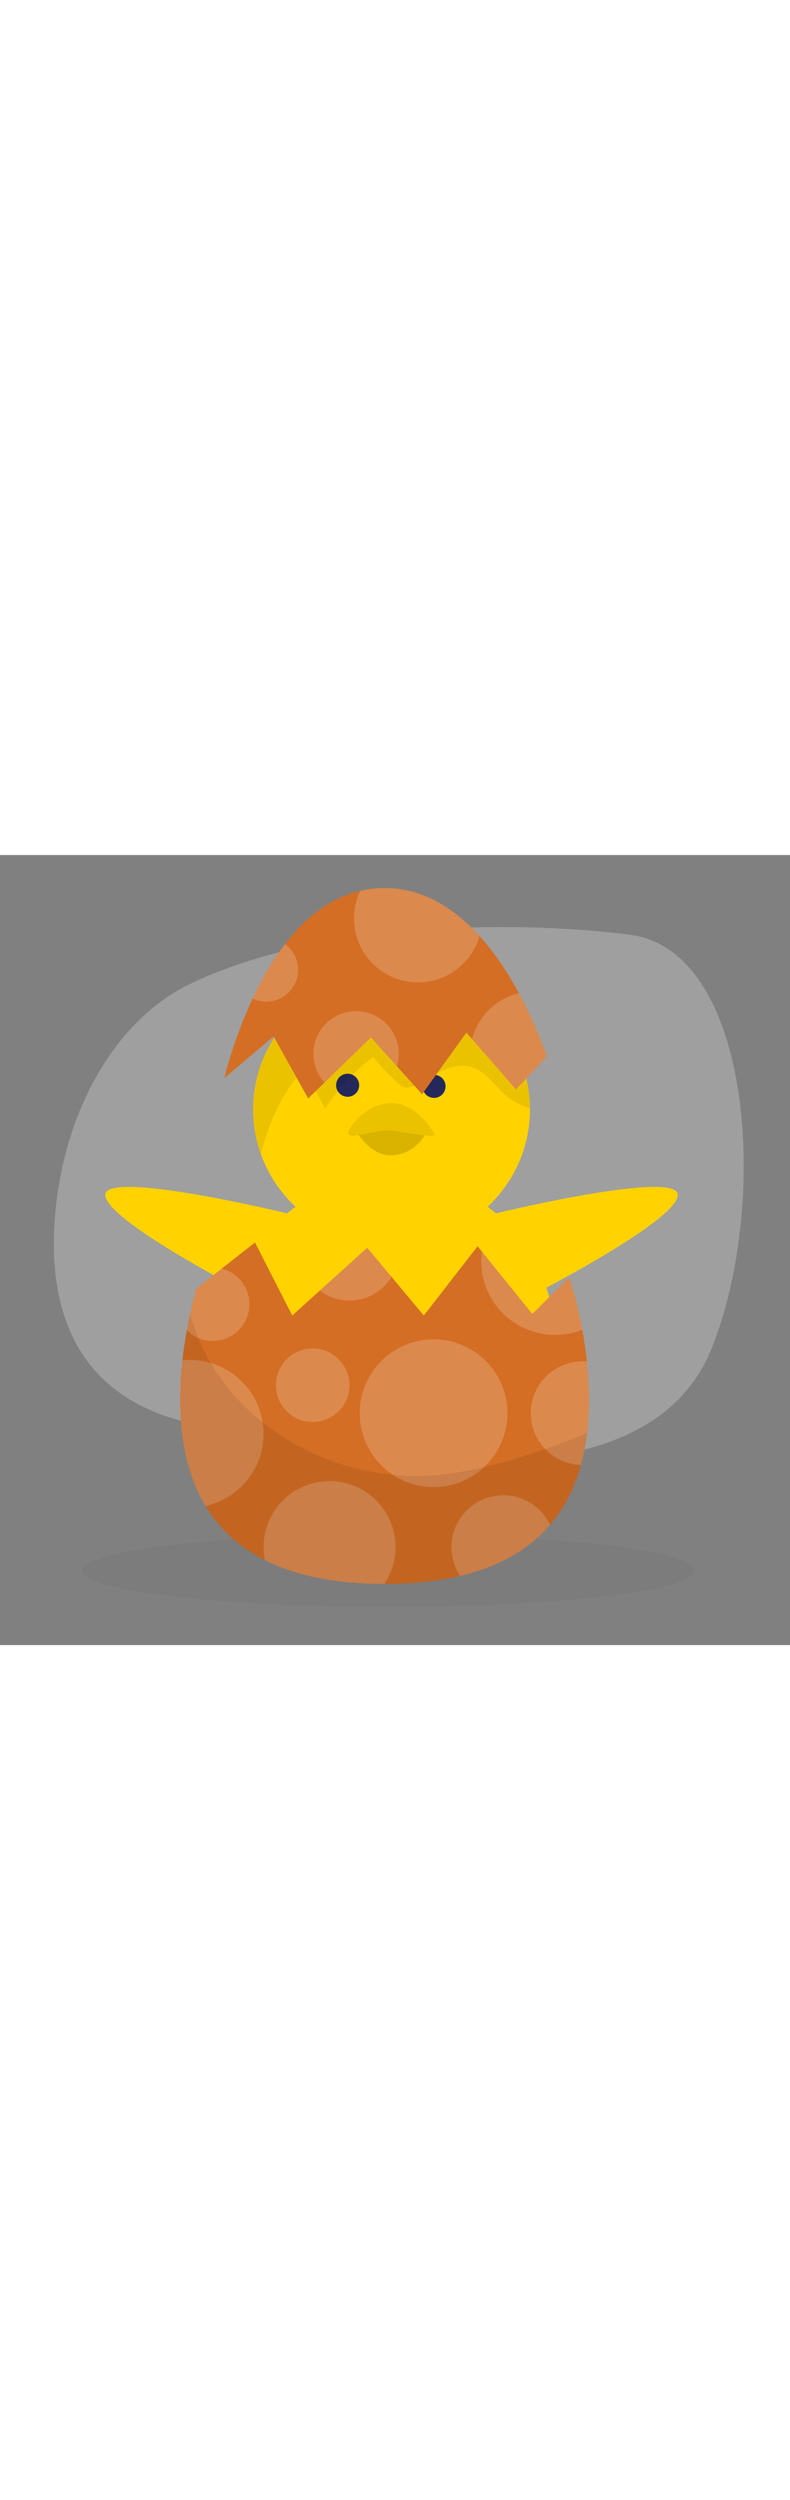 <svg id="_0449_easter_egg_1" xmlns="http://www.w3.org/2000/svg" viewBox="0 0 500 500" data-imageid="easter-egg-1-56" imageName="Easter Egg 1" class="illustrations_image" style="width: 158px;"><rect x="0" y="0" width="500" height="500" fill="#808080" stroke="none"/><defs><style>.cls-1_easter-egg-1-56{opacity:.03;}.cls-1_easter-egg-1-56,.cls-2_easter-egg-1-56,.cls-3_easter-egg-1-56{fill:#000001;}.cls-2_easter-egg-1-56{opacity:.15;}.cls-4_easter-egg-1-56{fill:#fff;opacity:.19;}.cls-5_easter-egg-1-56{fill:#e6e6e6;opacity:.3;}.cls-6_easter-egg-1-56{fill:#24285b;}.cls-3_easter-egg-1-56{opacity:.08;}.cls-7_easter-egg-1-56{fill:#ffd200;}.cls-8_easter-egg-1-56{fill:#68e1fd;}</style></defs><g id="bg_easter-egg-1-56"><path class="cls-5_easter-egg-1-56" d="m120.09,81.68c-44.97,21.61-78.32,76.43-84.9,142.72-5.54,55.87,7.7,117.61,85.65,135.2,151.68,34.23,293.73,43.98,330-48.36,36.26-92.34,25.1-250.51-51.86-260.75-61.2-8.14-191.06-11.03-278.88,31.19Z"/><ellipse class="cls-1_easter-egg-1-56" cx="245.88" cy="452.84" rx="193.86" ry="23"/></g><g id="easter_eggs_easter-egg-1-56"><path class="cls-7_easter-egg-1-56" d="m335.39,161.03c0,25.02-11,47.52-28.54,63.16-2.58,2.28-5.29,4.42-8.11,6.4-.26.18-.53.36-.79.54-14.2,9.7-31.49,15.4-50.14,15.4s-35.94-5.7-50.14-15.4c-.26-.18-.53-.36-.79-.54-2.82-1.99-5.53-4.12-8.11-6.4-10.62-9.49-18.87-21.49-23.69-35.05-3.14-8.8-4.84-18.26-4.84-28.11,0-47.22,39.21-85.51,87.58-85.51s87.19,37.91,87.56,84.81c.02.23.02.48.02.71Z"/><path class="cls-7_easter-egg-1-56" d="m335.39,161.03c0,25.02-11,47.52-28.54,63.16-2.58,2.28-5.29,4.42-8.11,6.4-.26.18-.53.36-.79.54-14.2,9.7-31.49,15.4-50.14,15.4s-35.94-5.7-50.14-15.4c-.26-.18-.53-.36-.79-.54-2.82-1.99-5.53-4.12-8.11-6.4-10.62-9.49-18.87-21.49-23.69-35.05-3.14-8.8-4.84-18.26-4.84-28.11,0-47.22,39.21-85.51,87.58-85.51s87.19,37.91,87.56,84.81c.02.23.02.48.02.71Z"/><ellipse class="cls-7_easter-egg-1-56" cx="247.81" cy="308.68" rx="103.75" ry="106.18"/><path class="cls-7_easter-egg-1-56" d="m197.79,230.87c-2.07-1.04-132.16-33.17-131.12-15.55,1.04,17.62,103.14,68.93,103.14,68.93l27.99-53.38Z"/><path class="cls-7_easter-egg-1-56" d="m297.82,230.87c2.07-1.04,132.16-33.17,131.12-15.55-1.04,17.62-103.14,68.93-103.14,68.93l-27.99-53.38Z"/><ellipse class="cls-7_easter-egg-1-56" cx="247.81" cy="308.68" rx="103.75" ry="106.18"/><path class="cls-7_easter-egg-1-56" d="m197.79,230.87c-2.07-1.04-132.16-33.17-131.12-15.55,1.04,17.62,103.14,68.93,103.14,68.93l27.99-53.38Z"/><path class="cls-7_easter-egg-1-56" d="m297.82,230.87c2.07-1.04,132.16-33.17,131.12-15.55-1.04,17.62-103.14,68.93-103.14,68.93l-27.99-53.38Z"/><circle class="cls-6_easter-egg-1-56" cx="274.7" cy="146.4" r="7.3"/><circle class="cls-6_easter-egg-1-56" cx="220.02" cy="145.69" r="7.3"/><path class="cls-2_easter-egg-1-56" d="m268.71,177.49c-3.06,4.81-9.59,12.15-20.99,12.54-9.71.35-17.11-7.81-20.72-12.83,6.21-.87,15.18-3.26,19.53-3,4.19.24,15.15,2.51,22.18,3.29Z"/><path class="cls-3_easter-egg-1-56" d="m247.82,157.02c-16.1,0-28.41,16.21-27.24,19.52,1.17,3.3,19.24-2.72,26.04-2.33s31.53,6.14,28.18,2.14c0,0-10.3-19.32-26.98-19.32Z"/><path class="cls-3_easter-egg-1-56" d="m335.37,160.33c-6.12-1.87-11.87-5.11-16.53-9.42-6.45-5.98-11.69-14.04-20.08-16.67-8.13-2.54-16.14.69-23.94,4.86-2.13,1.15-4.24,2.35-6.34,3.53-1.64.92-3.28,1.84-4.91,2.68-2.28,1.18-4.84,2.27-7.34,1.69-1.86-.44-3.38-1.74-4.79-3.02-5.5-4.99-10.62-10.41-15.32-16.17-4.58,3.45-8.95,7.22-13.02,11.28-3.32,3.27-6.44,6.72-9.34,10.33-2.84,3.5-5.48,7.16-7.93,10.94-3.14-5.7-6.27-11.39-9.39-17.09-.87-1.58-1.89-3.28-3.6-3.86-2.79-.94-5.45,1.64-7.19,4.01-10.16,13.76-16.17,29.03-20.49,45.45-.03.1-.05.2-.08.3-3.14-8.8-4.84-18.26-4.84-28.11,0-47.22,39.21-85.51,87.58-85.51s87.19,37.91,87.56,84.81Z"/><path class="cls-8_easter-egg-1-56 targetColor" d="m346.1,127.47l-19.53,20.88-27.8-31.89-3.57-4.09-28.06,39.01-15.92-17.67-16.47-18.3-29.36,28.57-10.34,10.06-21.89-39.26-31.1,26.34c.05-.3.15-.61.21-.91.24-.94.47-1.88.71-2.81.48-1.9,1.01-3.82,1.54-5.72.12-.48.26-.98.41-1.46,3.74-12.21,8.66-25.91,14.96-39.39,5.66-12.12,12.44-24.04,20.5-34.52,12.57-16.35,28.24-29.17,47.62-33.66,4.59-1.07,9.38-1.68,14.4-1.75,24.61-.34,44.87,12.45,61.08,30.35,9.74,10.76,18.03,23.39,24.93,36.13,5.15,9.5,9.52,19.07,13.14,27.97.58,1.44,1.15,2.87,1.7,4.33.4.99.77,2,1.14,2.99.06.17.11.31.16.46.31.83.62,1.65.9,2.48.22.61.45,1.24.65,1.86Z" style="fill: rgb(212, 110, 36);"/><path class="cls-4_easter-egg-1-56" d="m252.37,124.84c.11,3.08-.29,6.08-1.16,8.87l-16.47-18.3-29.36,28.57c-4.16-4.54-6.76-10.53-7.01-17.15-.55-14.91,11.09-27.45,26-28,14.91-.55,27.45,11.09,28,26Z"/><path class="cls-4_easter-egg-1-56" d="m188.67,71.88c.41,11.12-8.28,20.48-19.41,20.89-3.35.12-6.54-.58-9.38-1.94,5.66-12.12,12.44-24.04,20.5-34.52,4.83,3.51,8.06,9.14,8.29,15.57Z"/><path class="cls-4_easter-egg-1-56" d="m303.48,51.26c-4.67,16.41-19.49,28.69-37.45,29.35-22.35.83-41.14-16.62-41.96-38.97-.25-6.79,1.19-13.26,3.93-18.99,4.59-1.07,9.38-1.68,14.4-1.75,24.61-.34,44.87,12.45,61.08,30.35Z"/><path class="cls-4_easter-egg-1-56" d="m346.1,127.47l-19.53,20.88-27.8-31.89c3.73-14.28,15.11-25.58,29.64-29.08,5.15,9.5,9.52,19.07,13.14,27.97.58,1.44,1.15,2.87,1.7,4.33.4.99.77,2,1.14,2.99.06.17.11.31.16.46.31.83.62,1.65.9,2.48.22.61.45,1.24.65,1.86Z"/><path class="cls-8_easter-egg-1-56 targetColor" d="m372.78,344.71c0,7.41-.4,14.39-1.18,20.97-.86,7.26-2.17,14.01-3.91,20.3-4.2,15.26-10.88,27.76-19.54,37.88-14.29,16.67-33.97,26.88-56.86,32.35-14.81,3.53-30.96,5.08-47.87,5.08h-.19c-28.22-.01-54.35-4.35-75.59-15.06-15.45-7.78-28.33-18.95-37.56-34.31-10.24-16.94-16.05-38.98-16.05-67.21,0-8.13.48-16.49,1.43-24.96.24-2.26.52-4.53.83-6.8.55-4.03,1.21-8.08,1.95-12.13.6-3.32,1.27-6.64,1.99-9.96t0-.01c1.22-5.55,2.62-11.09,4.17-16.6l15.96-12.53,21.03-16.52,23.58,46.22,17.43-15.75,30.01-27.12,15.39,18.43,20.44,24.44,34.03-43.81,2.69,3.33,31.96,39.52,23.41-23.25c3.38,10.99,6.13,22.13,8.19,33.22.91,4.96,1.68,9.9,2.31,14.8.22,1.79.43,3.57.63,5.36.88,8.2,1.32,16.28,1.32,24.13Z" style="fill: rgb(212, 110, 36);"/><path class="cls-4_easter-egg-1-56" d="m166.82,366.27c0,22.37-15.73,41.08-36.74,45.65-10.24-16.94-16.05-38.98-16.05-67.21,0-8.13.48-16.49,1.43-24.96,1.52-.15,3.05-.22,4.61-.22,4.6,0,9.05.67,13.25,1.91,17.12,5.05,30.16,19.65,32.94,37.63.36,2.35.55,4.75.55,7.2Z"/><path class="cls-4_easter-egg-1-56" d="m250.34,437.97c0,8.63-2.62,16.67-7.12,23.33-28.22-.01-54.35-4.35-75.59-15.06-.54-2.68-.82-5.43-.82-8.26,0-23.06,18.7-41.75,41.77-41.75s41.75,18.7,41.75,41.75Z"/><circle class="cls-4_easter-egg-1-56" cx="197.89" cy="335.55" r="23.27"/><path class="cls-4_easter-egg-1-56" d="m157.86,284.26c0,12.85-10.42,23.27-23.27,23.27-3.19,0-6.22-.64-8.99-1.8h-.01c-2.75-1.16-5.24-2.83-7.34-4.91.6-3.32,1.27-6.64,1.99-9.96t0-.01c1.22-5.55,2.62-11.09,4.17-16.6l15.96-12.53c10.06,2.58,17.49,11.68,17.49,22.55Z"/><circle class="cls-4_easter-egg-1-56" cx="274.42" cy="353.25" r="46.74"/><path class="cls-4_easter-egg-1-56" d="m247.81,266.97c-5.48,8.98-15.36,14.97-26.64,14.97-7.06,0-13.55-2.34-18.76-6.28l30.01-27.12,15.39,18.43Z"/><path class="cls-4_easter-egg-1-56" d="m368.52,300.43c-5.33,2.11-11.13,3.27-17.21,3.27-25.81,0-46.74-20.93-46.74-46.74,0-2.04.13-4.05.39-6.03l31.96,39.52,23.41-23.25c3.38,10.99,6.13,22.13,8.19,33.22Z"/><path class="cls-4_easter-egg-1-56" d="m348.15,423.87c-14.29,16.67-33.97,26.88-56.86,32.35-3.5-5.21-5.54-11.49-5.54-18.25,0-18.1,14.68-32.78,32.79-32.78,13.05,0,24.34,7.64,29.61,18.68Z"/><path class="cls-4_easter-egg-1-56" d="m372.78,344.71c0,7.41-.4,14.39-1.18,20.97-.86,7.26-2.17,14.01-3.91,20.3-8.89-.27-16.88-4.06-22.63-10.05-5.66-5.88-9.14-13.89-9.14-22.7,0-18.1,14.68-32.78,32.78-32.78.92,0,1.85.04,2.75.12.88,8.2,1.32,16.28,1.32,24.13Z"/><path class="cls-3_easter-egg-1-56" d="m371.61,365.69c-.86,7.26-2.17,14.01-3.91,20.3-4.2,15.26-10.88,27.76-19.54,37.88-14.29,16.67-33.97,26.88-56.86,32.35-14.81,3.53-30.96,5.08-47.87,5.08h-.19c-28.22-.01-54.35-4.35-75.59-15.06-15.45-7.78-28.33-18.95-37.56-34.31-10.24-16.94-16.05-38.98-16.05-67.21,0-8.13.48-16.49,1.43-24.96.24-2.26.52-4.53.83-6.8.55-4.03,1.21-8.08,1.95-12.13.6-3.32,1.27-6.64,1.99-9.96,1.65,4.91,3.3,9.81,5.21,14.53.04.12.09.22.13.34h.01c2.2,5.45,4.79,10.69,7.73,15.7,8.45,14.5,19.75,27.17,32.94,37.63,23.28,18.52,52.47,30.22,82.36,33.15,8.72.88,17.5.98,26.21.31,10.61-.83,21.11-2.66,31.47-5.12,9.36-2.2,18.61-4.91,27.78-7.83,3.68-1.18,7.34-2.37,10.99-3.63,8.98-3.08,17.86-6.45,26.54-10.26Z"/></g></svg>
